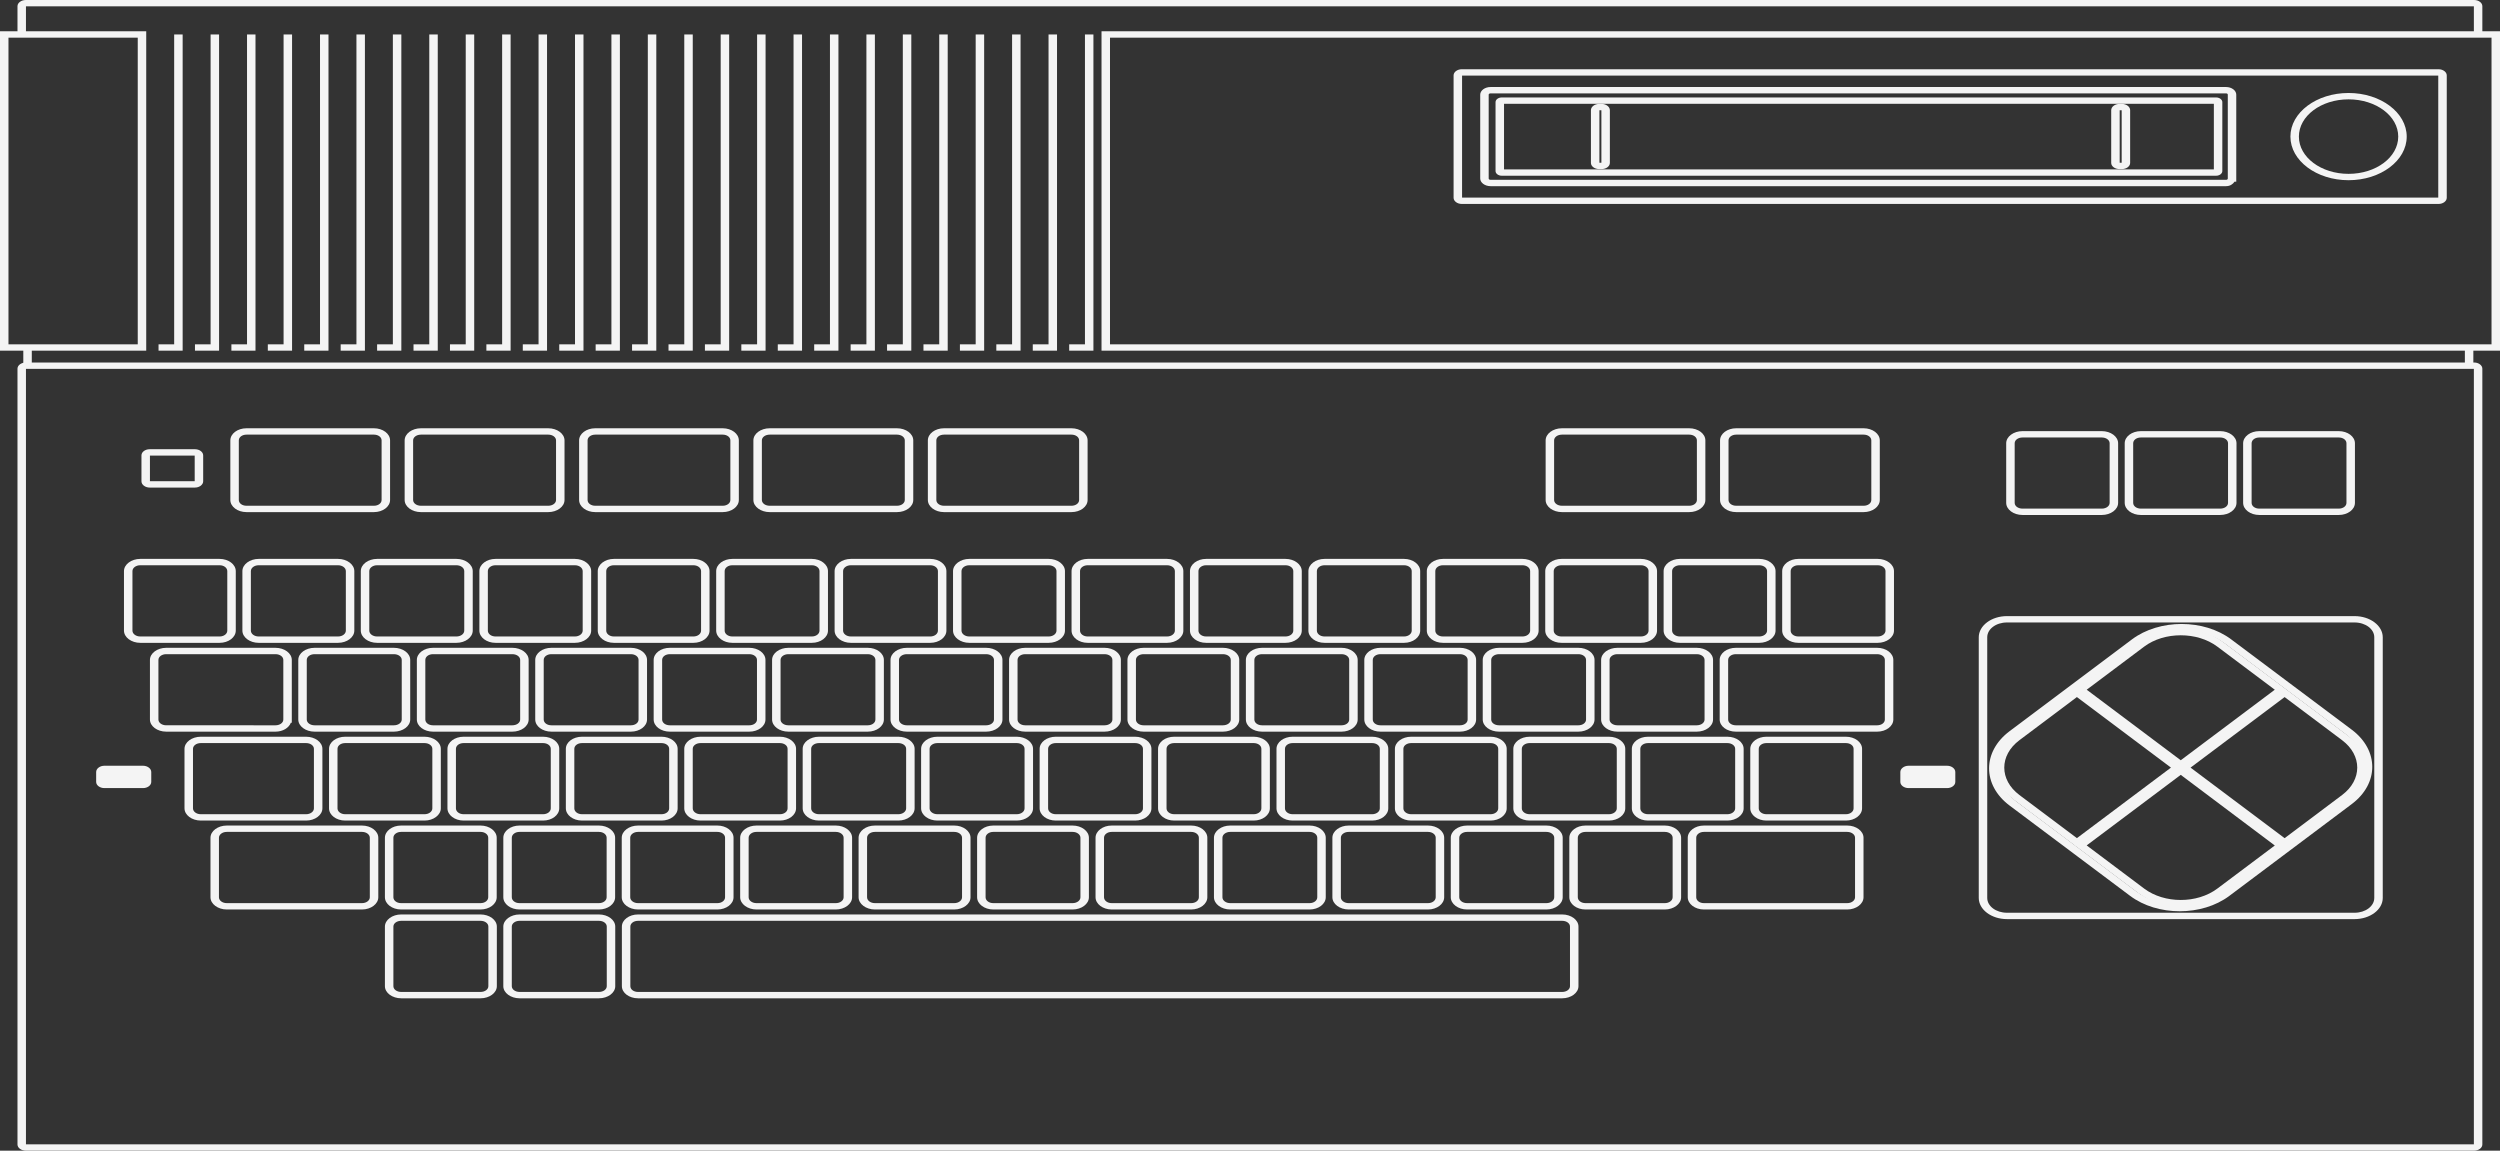 <?xml version="1.0" encoding="UTF-8" standalone="no"?>
<!-- Generator: Adobe Illustrator 13.0.0, SVG Export Plug-In . SVG Version: 6.00 Build 14948)  -->

<svg
   xmlns:ns="&amp;#38;ns_sfw;"
   xmlns:dc="http://purl.org/dc/elements/1.1/"
   xmlns:cc="http://creativecommons.org/ns#"
   xmlns:rdf="http://www.w3.org/1999/02/22-rdf-syntax-ns#"
   xmlns:svg="http://www.w3.org/2000/svg"
   xmlns="http://www.w3.org/2000/svg"
   xmlns:sodipodi="http://sodipodi.sourceforge.net/DTD/sodipodi-0.dtd"
   xmlns:inkscape="http://www.inkscape.org/namespaces/inkscape"
   version="1.2"
   id="Layer_3"
   x="0px"
   y="0px"
   width="503.927"
   height="231.941"
   viewBox="0 0 503.927 231.941"
   xml:space="preserve"
   inkscape:version="0.92.2 (5c3e80d, 2017-08-06)"
   sodipodi:docname="controller.svg"><rect x="0" y="0" width="503.927" height="231.941" fill="#333333" stroke="none"/><defs
     id="defs121" /><sodipodi:namedview
     pagecolor="#ffffff"
     bordercolor="#666666"
     borderopacity="1"
     objecttolerance="10"
     gridtolerance="10"
     guidetolerance="10"
     inkscape:pageopacity="0"
     inkscape:pageshadow="2"
     inkscape:window-width="1920"
     inkscape:window-height="1017"
     id="namedview119"
     showgrid="false"
     fit-margin-top="0"
     fit-margin-left="0"
     fit-margin-right="0"
     fit-margin-bottom="0"
     inkscape:zoom="0.48145317"
     inkscape:cx="252.01351"
     inkscape:cy="150.976"
     inkscape:window-x="-8"
     inkscape:window-y="-8"
     inkscape:window-maximized="1"
     inkscape:current-layer="Layer_3" /><g
     id="g3"
     transform="matrix(1,0,0,0.75,-47.081,-12.638)"><path
       id="polyline5"
       d="m 82.189,26.116 v 83.276 h -3.15 v 1.708 h 4.005 0.854 v -0.854 -84.13 z"
       inkscape:connector-curvature="0"
       style="fill:#f4f4f4" /><path
       id="rect7"
       d="m 47.081,25.262 v 0.854 84.129 0.854 h 0.854 27.768 0.854 V 110.245 26.116 25.262 H 75.703 47.935 Z m 1.708,1.709 h 26.058 v 82.42 H 48.789 Z"
       inkscape:connector-curvature="0"
       style="fill:#f4f4f4" /><path
       id="rect9"
       d="m 269.116,25.262 v 0.854 84.129 0.854 h 0.854 280.184 0.854 V 110.245 26.116 25.262 H 550.154 269.97 Z m 1.708,1.709 H 549.3 v 82.42 H 270.824 Z"
       inkscape:connector-curvature="0"
       style="fill:#f4f4f4" /><path
       id="polyline11"
       d="m 89.532,26.116 v 83.276 h -3.15 v 1.708 h 4.004 0.854 v -0.854 -84.13 z"
       inkscape:connector-curvature="0"
       style="fill:#f4f4f4" /><path
       id="polyline13"
       d="m 96.874,26.116 v 83.276 h -3.15 v 1.708 h 4.005 0.854 v -0.854 -84.13 z"
       inkscape:connector-curvature="0"
       style="fill:#f4f4f4" /><path
       id="polyline15"
       d="m 104.243,26.116 v 83.276 h -3.177 v 1.708 h 4.032 0.854 v -0.854 -84.13 z"
       inkscape:connector-curvature="0"
       style="fill:#f4f4f4" /><path
       id="polyline17"
       d="m 111.585,26.116 v 83.276 h -3.177 v 1.708 h 4.032 0.854 v -0.854 -84.13 z"
       inkscape:connector-curvature="0"
       style="fill:#f4f4f4" /><path
       id="polyline19"
       d="m 118.928,26.116 v 83.276 h -3.177 v 1.708 h 4.032 0.854 v -0.854 -84.13 z"
       inkscape:connector-curvature="0"
       style="fill:#f4f4f4" /><path
       id="polyline21"
       d="m 126.271,26.116 v 83.276 h -3.177 v 1.708 h 4.031 0.855 v -0.854 -84.13 z"
       inkscape:connector-curvature="0"
       style="fill:#f4f4f4" /><path
       id="polyline23"
       d="m 133.611,26.116 v 83.276 h -3.177 v 1.708 h 4.032 0.854 v -0.854 -84.13 z"
       inkscape:connector-curvature="0"
       style="fill:#f4f4f4" /><path
       id="polyline25"
       d="m 140.959,26.116 v 83.276 h -3.177 v 1.708 h 4.032 0.854 v -0.854 -84.13 z"
       inkscape:connector-curvature="0"
       style="fill:#f4f4f4" /><path
       id="polyline27"
       d="m 148.298,26.116 v 83.276 h -3.177 v 1.708 h 4.031 0.854 v -0.854 -84.13 z"
       inkscape:connector-curvature="0"
       style="fill:#f4f4f4" /><path
       id="polyline29"
       d="m 155.638,26.116 v 83.276 h -3.177 v 1.708 h 4.032 0.854 v -0.854 -84.13 z"
       inkscape:connector-curvature="0"
       style="fill:#f4f4f4" /><path
       id="polyline31"
       d="m 162.985,26.116 v 83.276 h -3.177 v 1.708 h 4.032 0.854 v -0.854 -84.13 z"
       inkscape:connector-curvature="0"
       style="fill:#f4f4f4" /><path
       id="polyline33"
       d="m 170.324,26.116 v 83.276 h -3.178 v 1.708 h 4.032 0.854 v -0.854 -84.13 z"
       inkscape:connector-curvature="0"
       style="fill:#f4f4f4" /><path
       id="polyline35"
       d="m 177.663,26.116 v 83.276 h -3.177 v 1.708 h 4.032 0.854 v -0.854 -84.13 z"
       inkscape:connector-curvature="0"
       style="fill:#f4f4f4" /><path
       id="polyline37"
       d="m 185.011,26.116 v 83.276 h -3.177 v 1.708 h 4.032 0.854 v -0.854 -84.13 z"
       inkscape:connector-curvature="0"
       style="fill:#f4f4f4" /><path
       id="polyline39"
       d="m 192.35,26.116 v 83.276 h -3.178 v 1.708 h 4.032 0.854 v -0.854 -84.13 z"
       inkscape:connector-curvature="0"
       style="fill:#f4f4f4" /><path
       id="polyline41"
       d="m 199.689,26.116 v 83.276 h -3.177 v 1.708 h 4.032 0.854 v -0.854 -84.13 z"
       inkscape:connector-curvature="0"
       style="fill:#f4f4f4" /><path
       id="polyline43"
       d="m 207.037,26.116 v 83.276 h -3.177 v 1.708 h 4.032 0.854 v -0.854 -84.13 z"
       inkscape:connector-curvature="0"
       style="fill:#f4f4f4" /><path
       id="polyline45"
       d="m 214.376,26.116 v 83.276 h -3.178 v 1.708 h 4.032 0.855 v -0.854 -84.13 z"
       inkscape:connector-curvature="0"
       style="fill:#f4f4f4" /><path
       id="polyline47"
       d="m 221.724,26.116 v 83.276 h -3.178 v 1.708 h 4.032 0.854 v -0.854 -84.13 z"
       inkscape:connector-curvature="0"
       style="fill:#f4f4f4" /><path
       id="polyline49"
       d="m 229.063,26.116 v 83.276 h -3.177 v 1.708 h 4.032 0.854 v -0.854 -84.13 z"
       inkscape:connector-curvature="0"
       style="fill:#f4f4f4" /><path
       id="polyline51"
       d="m 236.402,26.116 v 83.276 h -3.178 v 1.708 h 4.032 0.855 v -0.854 -84.13 z"
       inkscape:connector-curvature="0"
       style="fill:#f4f4f4" /><path
       id="polyline53"
       d="m 243.749,26.116 v 83.276 h -3.177 v 1.708 h 4.032 0.854 v -0.854 -84.13 z"
       inkscape:connector-curvature="0"
       style="fill:#f4f4f4" /><path
       id="polyline55"
       d="m 251.088,26.116 v 83.276 h -3.177 v 1.708 h 4.032 0.854 v -0.854 -84.13 z"
       inkscape:connector-curvature="0"
       style="fill:#f4f4f4" /><path
       id="polyline57"
       d="m 258.436,26.116 v 83.276 h -3.177 v 1.708 h 4.032 0.854 v -0.854 -84.13 z"
       inkscape:connector-curvature="0"
       style="fill:#f4f4f4" /><path
       id="polyline59"
       d="m 265.775,26.116 v 83.276 h -3.178 v 1.708 h 4.032 0.854 v -0.854 -84.13 z"
       inkscape:connector-curvature="0"
       style="fill:#f4f4f4" /><path
       id="path61"
       d="m 341.737,35.461 c -0.906,0 -1.656,0.749 -1.656,1.655 v 32.893 c 0,0.905 0.75,1.656 1.656,1.656 H 538.62 c 0.906,0 1.655,-0.75 1.655,-1.656 V 37.116 c 0,-0.905 -0.749,-1.655 -1.655,-1.655 z m 0.054,1.708 H 538.563 V 69.956 H 341.791 Z"
       inkscape:connector-curvature="0"
       style="fill:#f4f4f4" /><path
       id="path63"
       d="m 347.53,40.24 c -1.128,0 -2.082,0.928 -2.082,2.056 V 64.83 c 0,1.128 0.954,2.056 2.082,2.056 h 148.261 c 0.799,0 1.368,-0.527 1.708,-1.201 h 0.348 V 64.83 42.296 c 0,-1.128 -0.926,-2.056 -2.056,-2.056 z m 0,1.709 h 148.261 c 0.205,0 0.347,0.142 0.347,0.347 v 21.68 0.854 c 0,0.205 -0.142,0.347 -0.347,0.347 H 347.53 c -0.204,0 -0.373,-0.143 -0.373,-0.347 V 42.296 c 0,-0.205 0.169,-0.347 0.373,-0.347 z"
       inkscape:connector-curvature="0"
       style="fill:#f4f4f4" /><path
       id="path65"
       d="m 349.794,43.043 c -0.684,0 -1.255,0.568 -1.255,1.255 v 18.529 c 0,0.687 0.571,1.255 1.255,1.255 h 143.988 c 0.686,0 1.256,-0.571 1.256,-1.255 V 44.298 c 0,-0.685 -0.57,-1.255 -1.256,-1.255 z m 0.454,1.709 H 493.33 V 62.374 H 350.248 Z"
       inkscape:connector-curvature="0"
       style="fill:#f4f4f4" /><path
       id="circle67"
       d="m 520.482,41.842 c -6.465,0 -11.721,5.257 -11.721,11.722 0,6.464 5.255,11.721 11.721,11.721 6.465,0 11.722,-5.257 11.722,-11.721 0,-6.465 -5.257,-11.722 -11.722,-11.722 z m 0,1.709 c 5.54,0 10.013,4.471 10.013,10.013 0,5.541 -4.473,10.012 -10.013,10.012 -5.541,0 -10.012,-4.471 -10.012,-10.012 10e-4,-5.542 4.471,-10.013 10.012,-10.013 z"
       inkscape:connector-curvature="0"
       style="fill:#f4f4f4" /></g><path
     id="path69"
     d="m 5.206,73.069 c -0.906,0 -1.682,0.561 -1.682,1.241 v 156.389 c 0,0.679 0.774,1.242 1.682,1.242 h 493.505 c 0.906,0 1.656,-0.563 1.656,-1.242 V 74.311 c 0,-0.679 -0.752,-1.241 -1.656,-1.241 H 5.206 Z M 5.232,74.35 H 498.661 V 230.662 H 5.232 Z"
     inkscape:connector-curvature="0"
     style="fill:#f4f4f4;stroke-width:0.866" /><path
     id="path71"
     d="M 5.206,7.5e-4 C 4.299,7.5e-4 3.524,0.562 3.524,1.242 V 7.029 H 5.232 V 1.282 h 493.429 v 5.588 h 1.708 V 1.242 C 500.369,0.562 499.617,0 498.711,0 H 5.198 Z"
     inkscape:connector-curvature="0"
     style="fill:#f4f4f4;stroke-width:0.866" /><path
     id="path73"
     d="m 28.273,112.657 c -1.795,0 -3.284,1.115 -3.284,2.463 v 11.995 c 0,1.347 1.487,2.463 3.284,2.463 h 15.993 c 1.796,0 3.258,-1.115 3.258,-2.463 v -0.64 -11.354 c 0,-1.346 -1.462,-2.463 -3.258,-2.463 z m 0,1.281 h 15.993 c 0.874,0 1.549,0.528 1.549,1.182 v 11.995 c 0,0.654 -0.677,1.181 -1.549,1.181 H 28.273 c -0.872,0 -1.575,-0.528 -1.575,-1.181 v -11.995 c 0,-0.655 0.702,-1.182 1.575,-1.182 z"
     inkscape:connector-curvature="0"
     style="fill:#f4f4f4;stroke-width:0.866" /><path
     id="path75"
     d="m 52.143,112.657 c -1.795,0 -3.284,1.115 -3.284,2.463 v 11.995 c 0,1.347 1.487,2.463 3.284,2.463 h 15.993 c 1.796,0 3.284,-1.115 3.284,-2.463 v -11.995 c 0,-1.347 -1.489,-2.463 -3.284,-2.463 z m 0,1.281 h 15.993 c 0.874,0 1.575,0.528 1.575,1.182 v 11.995 c 0,0.654 -0.702,1.181 -1.575,1.181 H 52.143 c -0.873,0 -1.575,-0.528 -1.575,-1.181 v -11.995 c -10e-4,-0.655 0.701,-1.182 1.575,-1.182 z"
     inkscape:connector-curvature="0"
     style="fill:#f4f4f4;stroke-width:0.866" /><path
     id="path77"
     d="m 76.012,112.657 c -1.794,0 -3.284,1.115 -3.284,2.463 v 11.995 c 0,1.346 1.487,2.463 3.284,2.463 h 15.993 c 1.795,0 3.284,-1.115 3.284,-2.463 v -11.995 c 0,-1.346 -1.488,-2.463 -3.284,-2.463 z m 0,1.281 h 15.993 c 0.873,0 1.575,0.528 1.575,1.182 v 11.995 c 0,0.654 -0.703,1.181 -1.575,1.181 H 76.012 c -0.873,0 -1.575,-0.528 -1.575,-1.181 v -11.995 c 0,-0.655 0.703,-1.182 1.575,-1.182 z"
     inkscape:connector-curvature="0"
     style="fill:#f4f4f4;stroke-width:0.866" /><path
     id="path79"
     d="m 99.884,112.657 c -1.794,0 -3.256,1.115 -3.256,2.463 v 11.995 c 0,1.347 1.46,2.463 3.256,2.463 h 15.994 c 1.796,0 3.284,-1.115 3.284,-2.463 v -11.995 c 0,-1.347 -1.489,-2.463 -3.284,-2.463 z m 0,1.281 h 15.994 c 0.874,0 1.575,0.528 1.575,1.182 v 11.995 c 0,0.654 -0.702,1.181 -1.575,1.181 H 99.884 c -0.872,0 -1.548,-0.528 -1.548,-1.181 v -11.995 c 0,-0.655 0.674,-1.182 1.548,-1.182 z"
     inkscape:connector-curvature="0"
     style="fill:#f4f4f4;stroke-width:0.866" /><path
     id="path81"
     d="m 123.747,112.657 c -1.794,0 -3.257,1.115 -3.257,2.463 v 11.995 c 0,1.346 1.46,2.463 3.257,2.463 h 16.02 c 1.795,0 3.257,-1.115 3.257,-2.463 v -11.995 c 0,-1.346 -1.462,-2.463 -3.257,-2.463 z m 0,1.281 h 16.02 c 0.874,0 1.548,0.528 1.548,1.182 v 11.995 c 0,0.654 -0.676,1.181 -1.548,1.181 h -16.02 c -0.873,0 -1.548,-0.528 -1.548,-1.181 v -11.995 c 0,-0.655 0.675,-1.182 1.548,-1.182 z"
     inkscape:connector-curvature="0"
     style="fill:#f4f4f4;stroke-width:0.866" /><path
     id="path83"
     d="m 147.618,112.657 c -1.795,0 -3.257,1.115 -3.257,2.463 v 11.995 c 0,1.347 1.461,2.463 3.257,2.463 h 16.02 c 1.796,0 3.257,-1.115 3.257,-2.463 v -11.995 c 0,-1.347 -1.462,-2.463 -3.257,-2.463 z m 0,1.281 h 16.02 c 0.874,0 1.549,0.528 1.549,1.182 v 11.995 c 0,0.654 -0.676,1.181 -1.549,1.181 h -16.02 c -0.872,0 -1.548,-0.528 -1.548,-1.181 v -11.995 c 0,-0.655 0.675,-1.182 1.548,-1.182 z"
     inkscape:connector-curvature="0"
     style="fill:#f4f4f4;stroke-width:0.866" /><path
     id="path85"
     d="m 171.516,112.657 c -1.794,0 -3.284,1.115 -3.284,2.463 v 11.995 c 0,1.347 1.488,2.463 3.284,2.463 h 15.993 c 1.795,0 3.257,-1.115 3.257,-2.463 v -11.995 c 0,-1.347 -1.463,-2.463 -3.257,-2.463 z m 0,1.281 h 15.993 c 0.872,0 1.548,0.528 1.548,1.182 v 11.995 c 0,0.654 -0.678,1.181 -1.548,1.181 h -15.993 c -0.871,0 -1.575,-0.528 -1.575,-1.181 v -11.995 c -0.001,-0.655 0.703,-1.182 1.575,-1.182 z"
     inkscape:connector-curvature="0"
     style="fill:#f4f4f4;stroke-width:0.866" /><path
     id="path87"
     d="m 195.387,112.657 c -1.794,0 -3.284,1.115 -3.284,2.463 v 11.995 c 0,1.347 1.489,2.463 3.284,2.463 h 15.993 c 1.795,0 3.284,-1.115 3.284,-2.463 v -11.995 c 0,-1.347 -1.49,-2.463 -3.284,-2.463 z m 0,1.281 h 15.993 c 0.871,0 1.576,0.528 1.576,1.182 v 11.995 c 0,0.654 -0.705,1.181 -1.576,1.181 h -15.993 c -0.871,0 -1.576,-0.528 -1.576,-1.181 v -11.995 c 0,-0.655 0.704,-1.182 1.576,-1.182 z"
     inkscape:connector-curvature="0"
     style="fill:#f4f4f4;stroke-width:0.866" /><path
     id="path89"
     d="m 219.25,112.657 c -1.794,0 -3.257,1.115 -3.257,2.463 v 11.995 c 0,1.346 1.46,2.463 3.257,2.463 h 15.993 c 1.797,0 3.284,-1.115 3.284,-2.463 v -11.995 c 0,-1.347 -1.488,-2.463 -3.284,-2.463 z m 0,1.281 h 15.993 c 0.874,0 1.575,0.528 1.575,1.182 v 11.995 c 0,0.654 -0.702,1.181 -1.575,1.181 H 219.25 c -0.873,0 -1.548,-0.528 -1.548,-1.181 v -11.995 c -0.001,-0.655 0.675,-1.182 1.548,-1.182 z"
     inkscape:connector-curvature="0"
     style="fill:#f4f4f4;stroke-width:0.866" /><path
     id="path91"
     d="m 243.121,112.657 c -1.795,0 -3.258,1.115 -3.258,2.463 v 11.995 c 0,1.346 1.461,2.463 3.258,2.463 h 15.993 c 1.796,0 3.284,-1.115 3.284,-2.463 v -11.995 c 0,-1.346 -1.488,-2.463 -3.284,-2.463 z m 0,1.281 h 15.993 c 0.872,0 1.575,0.528 1.575,1.182 v 11.995 c 0,0.654 -0.704,1.181 -1.575,1.181 h -15.993 c -0.873,0 -1.549,-0.528 -1.549,-1.181 v -11.995 c 0,-0.655 0.676,-1.182 1.549,-1.182 z"
     inkscape:connector-curvature="0"
     style="fill:#f4f4f4;stroke-width:0.866" /><path
     id="path93"
     d="m 407.674,86.904 c -1.795,0 -3.283,1.097 -3.283,2.443 v 12.014 c 0,1.347 1.488,2.443 3.283,2.443 h 15.993 c 1.794,0 3.284,-1.095 3.284,-2.443 v -12.014 c 0,-1.347 -1.489,-2.443 -3.284,-2.443 z m 0,1.281 h 15.993 c 0.871,0 1.575,0.508 1.575,1.162 v 12.014 c 0,0.655 -0.704,1.162 -1.575,1.162 h -15.993 c -0.875,0 -1.575,-0.506 -1.575,-1.162 v -12.014 c 0,-0.655 0.702,-1.162 1.575,-1.162 z"
     inkscape:connector-curvature="0"
     style="fill:#f4f4f4;stroke-width:0.866" /><path
     id="path95"
     d="m 431.537,86.904 c -1.796,0 -3.258,1.096 -3.258,2.443 v 12.014 c 0,1.347 1.462,2.443 3.258,2.443 h 15.992 c 1.796,0 3.284,-1.096 3.284,-2.443 v -12.014 c 0,-1.346 -1.486,-2.443 -3.284,-2.443 z m 0,1.281 h 15.992 c 0.874,0 1.576,0.507 1.576,1.162 v 12.014 c 0,0.655 -0.702,1.162 -1.576,1.162 h -15.992 c -0.873,0 -1.549,-0.506 -1.549,-1.162 v -12.014 c 0,-0.655 0.678,-1.162 1.549,-1.162 z"
     inkscape:connector-curvature="0"
     style="fill:#f4f4f4;stroke-width:0.866" /><path
     id="path97"
     d="m 455.408,86.904 c -1.794,0 -3.258,1.096 -3.258,2.443 v 12.014 c 0,1.347 1.464,2.443 3.258,2.443 h 16.02 c 1.794,0 3.258,-1.095 3.258,-2.443 v -12.014 c 0,-1.347 -1.463,-2.443 -3.258,-2.443 z m 0,1.281 h 16.02 c 0.871,0 1.549,0.508 1.549,1.162 v 12.014 c 0,0.655 -0.678,1.162 -1.549,1.162 h -16.02 c -0.872,0 -1.549,-0.506 -1.549,-1.162 v -12.014 c 0,-0.655 0.679,-1.162 1.549,-1.162 z"
     inkscape:connector-curvature="0"
     style="fill:#f4f4f4;stroke-width:0.866" /><path
     id="path99"
     d="m 266.992,112.657 c -1.796,0 -3.257,1.115 -3.257,2.463 v 11.995 c 0,1.347 1.46,2.463 3.257,2.463 h 16.021 c 1.793,0 3.256,-1.115 3.256,-2.463 v -11.995 c 0,-1.347 -1.463,-2.463 -3.256,-2.463 z m 0,1.281 h 16.021 c 0.872,0 1.548,0.528 1.548,1.182 v 11.995 c 0,0.653 -0.68,1.181 -1.548,1.181 h -16.021 c -0.872,0 -1.549,-0.528 -1.549,-1.181 v -11.995 c 0,-0.654 0.677,-1.182 1.549,-1.182 z"
     inkscape:connector-curvature="0"
     style="fill:#f4f4f4;stroke-width:0.866" /><path
     id="path101"
     d="m 290.863,112.657 c -1.794,0 -3.258,1.115 -3.258,2.463 v 11.995 c 0,1.346 1.46,2.463 3.258,2.463 h 16.02 c 1.796,0 3.258,-1.115 3.258,-2.463 v -11.995 c 0,-1.346 -1.462,-2.463 -3.258,-2.463 z m 0,1.281 h 16.02 c 0.873,0 1.549,0.528 1.549,1.182 v 11.995 c 0,0.654 -0.678,1.181 -1.549,1.181 h -16.02 c -0.873,0 -1.548,-0.528 -1.548,-1.181 v -11.995 c 0,-0.655 0.675,-1.182 1.548,-1.182 z"
     inkscape:connector-curvature="0"
     style="fill:#f4f4f4;stroke-width:0.866" /><path
     id="path103"
     d="m 314.76,112.657 c -1.794,0 -3.284,1.115 -3.284,2.463 v 11.995 c 0,1.347 1.488,2.463 3.284,2.463 h 15.992 c 1.798,0 3.258,-1.115 3.258,-2.463 v -11.995 c 0,-1.346 -1.462,-2.463 -3.258,-2.463 z m 0,1.281 h 15.992 c 0.875,0 1.549,0.528 1.549,1.182 v 11.995 c 0,0.654 -0.675,1.181 -1.549,1.181 H 314.76 c -0.871,0 -1.576,-0.528 -1.576,-1.181 v -11.995 c 0,-0.654 0.703,-1.182 1.576,-1.182 z"
     inkscape:connector-curvature="0"
     style="fill:#f4f4f4;stroke-width:0.866" /><path
     id="path105"
     d="m 338.622,112.657 c -1.794,0 -3.284,1.115 -3.284,2.463 v 11.995 c 0,1.346 1.489,2.463 3.284,2.463 h 15.993 c 1.797,0 3.284,-1.115 3.284,-2.463 v -11.995 c 0,-1.346 -1.488,-2.463 -3.284,-2.463 z m 0,1.281 h 15.993 c 0.874,0 1.575,0.528 1.575,1.182 v 11.995 c 0,0.654 -0.703,1.181 -1.575,1.181 h -15.993 c -0.871,0 -1.575,-0.528 -1.575,-1.181 v -11.995 c 0,-0.655 0.702,-1.182 1.575,-1.182 z"
     inkscape:connector-curvature="0"
     style="fill:#f4f4f4;stroke-width:0.866" /><path
     id="path107"
     d="m 362.495,112.657 c -1.796,0 -3.258,1.115 -3.258,2.463 v 11.995 c 0,1.347 1.461,2.463 3.258,2.463 h 15.993 c 1.793,0 3.283,-1.115 3.283,-2.463 v -11.995 c 0,-1.347 -1.49,-2.463 -3.283,-2.463 z m 0,1.281 h 15.993 c 0.871,0 1.575,0.528 1.575,1.182 v 11.995 c 0,0.653 -0.706,1.181 -1.575,1.181 h -15.993 c -0.873,0 -1.549,-0.528 -1.549,-1.181 v -11.995 c 0,-0.654 0.676,-1.182 1.549,-1.182 z"
     inkscape:connector-curvature="0"
     style="fill:#f4f4f4;stroke-width:0.866" /><path
     id="path109"
     d="m 40.475,148.502 c -1.795,0 -3.284,1.097 -3.284,2.443 v 11.994 c 0,1.348 1.489,2.463 3.284,2.463 h 21.227 c 1.795,0 3.284,-1.115 3.284,-2.463 v -0.64 -11.354 c 0,-1.346 -1.487,-2.443 -3.284,-2.443 z m 0,1.282 h 21.227 c 0.873,0 1.575,0.508 1.575,1.162 v 11.994 c 0,0.655 -0.702,1.182 -1.575,1.182 H 40.475 c -0.873,0 -1.575,-0.526 -1.575,-1.182 v -11.994 C 38.899,150.291 39.604,149.784 40.475,149.784 Z"
     inkscape:connector-curvature="0"
     style="fill:#f4f4f4;stroke-width:0.866" /><path
     id="path111"
     d="m 69.578,148.502 c -1.796,0 -3.257,1.096 -3.257,2.443 v 11.994 c 0,1.347 1.46,2.463 3.257,2.463 h 15.993 c 1.795,0 3.285,-1.115 3.285,-2.463 v -11.994 c 0,-1.348 -1.489,-2.443 -3.285,-2.443 z m 0,1.282 h 15.993 c 0.874,0 1.576,0.507 1.576,1.162 v 11.994 c 0,0.655 -0.702,1.182 -1.576,1.182 H 69.578 c -0.873,0 -1.549,-0.528 -1.549,-1.182 v -11.994 c 0,-0.656 0.676,-1.162 1.549,-1.162 z"
     inkscape:connector-curvature="0"
     style="fill:#f4f4f4;stroke-width:0.866" /><path
     id="path113"
     d="m 93.451,148.502 c -1.795,0 -3.258,1.096 -3.258,2.443 v 11.994 c 0,1.346 1.461,2.463 3.258,2.463 h 16.02 c 1.795,0 3.257,-1.115 3.257,-2.463 v -11.994 c 0,-1.346 -1.461,-2.443 -3.257,-2.443 z m 0,1.282 h 16.02 c 0.873,0 1.548,0.507 1.548,1.162 v 11.994 c 0,0.655 -0.676,1.182 -1.548,1.182 h -16.02 c -0.873,0 -1.549,-0.528 -1.549,-1.182 v -11.994 c 0,-0.656 0.677,-1.162 1.549,-1.162 z"
     inkscape:connector-curvature="0"
     style="fill:#f4f4f4;stroke-width:0.866" /><path
     id="path115"
     d="m 117.314,148.502 c -1.795,0 -3.257,1.096 -3.257,2.443 v 11.994 c 0,1.347 1.461,2.463 3.257,2.463 h 16.02 c 1.796,0 3.258,-1.115 3.258,-2.463 v -11.994 c 0,-1.348 -1.462,-2.443 -3.258,-2.443 z m 0,1.282 h 16.02 c 0.874,0 1.549,0.507 1.549,1.162 v 11.994 c 0,0.655 -0.675,1.182 -1.549,1.182 h -16.02 c -0.873,0 -1.549,-0.528 -1.549,-1.182 v -11.994 c 0,-0.656 0.675,-1.162 1.549,-1.162 z"
     inkscape:connector-curvature="0"
     style="fill:#f4f4f4;stroke-width:0.866" /><path
     id="path117"
     d="m 141.211,148.502 c -1.794,0 -3.284,1.096 -3.284,2.443 v 11.994 c 0,1.346 1.488,2.463 3.284,2.463 h 15.993 c 1.795,0 3.257,-1.115 3.257,-2.463 v -11.994 c 0,-1.346 -1.461,-2.443 -3.257,-2.443 z m 0,1.282 h 15.993 c 0.873,0 1.548,0.507 1.548,1.162 v 11.994 c 0,0.655 -0.676,1.182 -1.548,1.182 h -15.993 c -0.873,0 -1.575,-0.528 -1.575,-1.182 v -11.994 c -0.001,-0.656 0.702,-1.162 1.575,-1.162 z"
     inkscape:connector-curvature="0"
     style="fill:#f4f4f4;stroke-width:0.866" /><path
     id="path119"
     d="m 165.082,148.502 c -1.796,0 -3.284,1.096 -3.284,2.443 v 11.994 c 0,1.347 1.487,2.463 3.284,2.463 h 15.993 c 1.796,0 3.285,-1.115 3.285,-2.463 v -11.994 c 0,-1.348 -1.488,-2.443 -3.285,-2.443 z m 0,1.282 h 15.993 c 0.874,0 1.576,0.507 1.576,1.162 v 11.994 c 0,0.655 -0.702,1.182 -1.576,1.182 h -15.993 c -0.873,0 -1.575,-0.528 -1.575,-1.182 v -11.994 c 0,-0.656 0.702,-1.162 1.575,-1.162 z"
     inkscape:connector-curvature="0"
     style="fill:#f4f4f4;stroke-width:0.866" /><path
     id="path121"
     d="m 188.953,148.502 c -1.794,0 -3.284,1.096 -3.284,2.443 v 11.994 c 0,1.348 1.489,2.463 3.284,2.463 h 15.993 c 1.796,0 3.284,-1.115 3.284,-2.463 v -11.994 c 0,-1.348 -1.488,-2.443 -3.284,-2.443 z m 0,1.282 h 15.993 c 0.874,0 1.575,0.507 1.575,1.162 v 11.994 c 0,0.655 -0.702,1.182 -1.575,1.182 h -15.993 c -0.871,0 -1.575,-0.528 -1.575,-1.182 v -11.994 c 0,-0.656 0.704,-1.162 1.575,-1.162 z"
     inkscape:connector-curvature="0"
     style="fill:#f4f4f4;stroke-width:0.866" /><path
     id="path123"
     d="m 212.816,148.502 c -1.794,0 -3.257,1.096 -3.257,2.443 v 11.994 c 0,1.347 1.462,2.463 3.257,2.463 h 15.993 c 1.794,0 3.284,-1.115 3.284,-2.463 v -11.994 c 0,-1.348 -1.489,-2.443 -3.284,-2.443 z m 0,1.282 h 15.993 c 0.871,0 1.576,0.507 1.576,1.162 v 11.994 c 0,0.655 -0.705,1.182 -1.576,1.182 h -15.993 c -0.871,0 -1.549,-0.528 -1.549,-1.182 v -11.994 c 0,-0.656 0.677,-1.162 1.549,-1.162 z"
     inkscape:connector-curvature="0"
     style="fill:#f4f4f4;stroke-width:0.866" /><path
     id="path125"
     d="m 236.688,148.502 c -1.795,0 -3.258,1.096 -3.258,2.443 v 11.994 c 0,1.346 1.461,2.463 3.258,2.463 h 16.019 c 1.796,0 3.258,-1.115 3.258,-2.463 v -11.994 c 0,-1.346 -1.461,-2.443 -3.258,-2.443 z m 0,1.282 h 16.019 c 0.875,0 1.549,0.507 1.549,1.162 v 11.994 c 0,0.655 -0.676,1.182 -1.549,1.182 h -16.019 c -0.873,0 -1.549,-0.528 -1.549,-1.182 v -11.994 c 0,-0.656 0.676,-1.162 1.549,-1.162 z"
     inkscape:connector-curvature="0"
     style="fill:#f4f4f4;stroke-width:0.866" /><path
     id="path127"
     d="m 260.559,148.502 c -1.796,0 -3.257,1.096 -3.257,2.443 v 11.994 c 0,1.346 1.461,2.463 3.257,2.463 h 16.02 c 1.795,0 3.256,-1.115 3.256,-2.463 v -11.994 c 0,-1.346 -1.46,-2.443 -3.256,-2.443 z m 0,1.282 h 16.02 c 0.874,0 1.548,0.507 1.548,1.162 v 11.994 c 0,0.655 -0.676,1.182 -1.548,1.182 h -16.02 c -0.871,0 -1.549,-0.528 -1.549,-1.182 v -11.994 c 0,-0.656 0.678,-1.162 1.549,-1.162 z"
     inkscape:connector-curvature="0"
     style="fill:#f4f4f4;stroke-width:0.866" /><path
     id="path129"
     d="m 284.455,148.502 c -1.795,0 -3.283,1.096 -3.283,2.443 v 11.994 c 0,1.347 1.488,2.463 3.283,2.463 h 15.994 c 1.795,0 3.257,-1.115 3.257,-2.463 v -11.994 c 0,-1.348 -1.462,-2.443 -3.257,-2.443 z m 0,1.282 h 15.994 c 0.872,0 1.548,0.507 1.548,1.162 v 11.994 c 0,0.654 -0.678,1.182 -1.548,1.182 h -15.994 c -0.873,0 -1.574,-0.528 -1.574,-1.182 v -11.994 c 0,-0.656 0.701,-1.162 1.574,-1.162 z"
     inkscape:connector-curvature="0"
     style="fill:#f4f4f4;stroke-width:0.866" /><path
     id="path131"
     d="m 308.326,148.502 c -1.794,0 -3.284,1.096 -3.284,2.443 v 11.994 c 0,1.346 1.489,2.463 3.284,2.463 h 15.993 c 1.796,0 3.284,-1.115 3.284,-2.463 v -11.994 c 0,-1.346 -1.488,-2.443 -3.284,-2.443 z m 0,1.282 h 15.993 c 0.873,0 1.575,0.507 1.575,1.162 v 11.994 c 0,0.655 -0.702,1.182 -1.575,1.182 h -15.993 c -0.872,0 -1.574,-0.528 -1.574,-1.182 v -11.994 c 0,-0.656 0.702,-1.162 1.574,-1.162 z"
     inkscape:connector-curvature="0"
     style="fill:#f4f4f4;stroke-width:0.866" /><path
     id="path133"
     d="m 332.19,148.502 c -1.794,0 -3.258,1.096 -3.258,2.443 v 11.994 c 0,1.347 1.462,2.463 3.258,2.463 h 15.993 c 1.796,0 3.284,-1.115 3.284,-2.463 v -11.994 c 0,-1.346 -1.488,-2.443 -3.284,-2.443 z m 0,1.282 h 15.993 c 0.872,0 1.575,0.507 1.575,1.162 v 11.994 c 0,0.655 -0.703,1.182 -1.575,1.182 H 332.19 c -0.873,0 -1.549,-0.528 -1.549,-1.182 v -11.994 c 0,-0.656 0.675,-1.162 1.549,-1.162 z"
     inkscape:connector-curvature="0"
     style="fill:#f4f4f4;stroke-width:0.866" /><path
     id="path135"
     d="m 356.06,148.502 c -1.793,0 -3.257,1.096 -3.257,2.443 v 11.994 c 0,1.346 1.462,2.463 3.257,2.463 h 16.021 c 1.796,0 3.258,-1.115 3.258,-2.463 v -11.994 c 0,-1.346 -1.462,-2.443 -3.258,-2.443 z m 0,1.282 h 16.021 c 0.872,0 1.548,0.507 1.548,1.162 v 11.994 c 0,0.655 -0.676,1.182 -1.548,1.182 H 356.06 c -0.872,0 -1.548,-0.528 -1.548,-1.182 v -11.994 c 0,-0.656 0.676,-1.162 1.548,-1.162 z"
     inkscape:connector-curvature="0"
     style="fill:#f4f4f4;stroke-width:0.866" /><path
     id="path137"
     d="m 45.709,166.405 c -1.796,0 -3.284,1.115 -3.284,2.463 v 11.994 c 0,1.347 1.488,2.464 3.284,2.464 h 27.26 c 1.795,0 3.284,-1.116 3.284,-2.464 v -11.994 c 0,-1.347 -1.487,-2.463 -3.284,-2.463 z m 0,1.281 h 27.26 c 0.872,0 1.575,0.528 1.575,1.182 v 11.994 c 0,0.655 -0.703,1.183 -1.575,1.183 h -27.26 c -0.873,0 -1.576,-0.528 -1.576,-1.183 v -11.994 c 0,-0.654 0.704,-1.182 1.576,-1.182 z"
     inkscape:connector-curvature="0"
     style="fill:#f4f4f4;stroke-width:0.866" /><path
     id="path139"
     d="m 80.844,166.405 c -1.795,0 -3.257,1.115 -3.257,2.463 v 11.994 c 0,1.347 1.461,2.464 3.257,2.464 h 16.02 c 1.796,0 3.257,-1.116 3.257,-2.464 v -11.994 c 0,-1.347 -1.46,-2.463 -3.257,-2.463 z m 0,1.281 h 16.02 c 0.872,0 1.548,0.528 1.548,1.182 v 11.994 c 0,0.655 -0.675,1.183 -1.548,1.183 h -16.02 c -0.873,0 -1.548,-0.528 -1.548,-1.183 v -11.994 c 0,-0.654 0.677,-1.182 1.548,-1.182 z"
     inkscape:connector-curvature="0"
     style="fill:#f4f4f4;stroke-width:0.866" /><path
     id="path141"
     d="m 104.712,166.405 c -1.796,0 -3.257,1.115 -3.257,2.463 v 11.994 c 0,1.347 1.46,2.464 3.257,2.464 h 16.019 c 1.796,0 3.258,-1.116 3.258,-2.464 v -11.994 c 0,-1.347 -1.461,-2.463 -3.258,-2.463 z m 0,1.281 h 16.019 c 0.873,0 1.548,0.528 1.548,1.182 v 11.994 c 0,0.655 -0.675,1.183 -1.548,1.183 h -16.019 c -0.873,0 -1.549,-0.528 -1.549,-1.183 v -11.994 c 0,-0.654 0.677,-1.182 1.549,-1.182 z"
     inkscape:connector-curvature="0"
     style="fill:#f4f4f4;stroke-width:0.866" /><path
     id="path143"
     d="m 128.609,166.405 c -1.796,0 -3.284,1.117 -3.284,2.463 v 11.994 c 0,1.347 1.488,2.464 3.284,2.464 h 15.993 c 1.796,0 3.257,-1.116 3.257,-2.464 v -11.994 c 0,-1.347 -1.46,-2.463 -3.257,-2.463 z m 0,1.281 h 15.993 c 0.873,0 1.549,0.528 1.549,1.182 v 11.994 c 0,0.655 -0.675,1.183 -1.549,1.183 h -15.993 c -0.874,0 -1.575,-0.528 -1.575,-1.183 v -11.994 c 0,-0.655 0.701,-1.182 1.575,-1.182 z"
     inkscape:connector-curvature="0"
     style="fill:#f4f4f4;stroke-width:0.866" /><path
     id="path145"
     d="m 152.48,166.405 c -1.796,0 -3.284,1.117 -3.284,2.463 v 11.994 c 0,1.347 1.487,2.464 3.284,2.464 h 15.993 c 1.796,0 3.284,-1.116 3.284,-2.464 v -11.994 c 0,-1.347 -1.487,-2.463 -3.284,-2.463 z m 0,1.281 h 15.993 c 0.873,0 1.575,0.528 1.575,1.182 v 11.994 c 0,0.655 -0.702,1.183 -1.575,1.183 H 152.48 c -0.872,0 -1.575,-0.528 -1.575,-1.183 v -11.994 c -0.001,-0.655 0.702,-1.182 1.575,-1.182 z"
     inkscape:connector-curvature="0"
     style="fill:#f4f4f4;stroke-width:0.866" /><path
     id="path147"
     d="m 176.351,166.405 c -1.796,0 -3.284,1.117 -3.284,2.463 v 11.994 c 0,1.347 1.488,2.464 3.284,2.464 h 15.993 c 1.796,0 3.284,-1.116 3.284,-2.464 v -11.994 c 0,-1.347 -1.488,-2.463 -3.284,-2.463 z m 0,1.281 h 15.993 c 0.873,0 1.575,0.528 1.575,1.182 v 11.994 c 0,0.655 -0.702,1.183 -1.575,1.183 h -15.993 c -0.873,0 -1.575,-0.528 -1.575,-1.183 v -11.994 c 0,-0.655 0.702,-1.182 1.575,-1.182 z"
     inkscape:connector-curvature="0"
     style="fill:#f4f4f4;stroke-width:0.866" /><path
     id="path149"
     d="m 200.213,166.405 c -1.795,0 -3.257,1.115 -3.257,2.463 v 11.994 c 0,1.347 1.461,2.464 3.257,2.464 h 15.994 c 1.795,0 3.284,-1.116 3.284,-2.464 v -11.994 c 0,-1.346 -1.488,-2.463 -3.284,-2.463 z m 0,1.281 h 15.994 c 0.872,0 1.576,0.528 1.576,1.182 v 11.994 c 0,0.655 -0.704,1.183 -1.576,1.183 h -15.994 c -0.873,0 -1.548,-0.528 -1.548,-1.183 v -11.994 c 0,-0.654 0.677,-1.182 1.548,-1.182 z"
     inkscape:connector-curvature="0"
     style="fill:#f4f4f4;stroke-width:0.866" /><path
     id="path151"
     d="m 224.085,166.405 c -1.795,0 -3.257,1.115 -3.257,2.463 v 11.994 c 0,1.348 1.461,2.464 3.257,2.464 h 16.02 c 1.796,0 3.257,-1.116 3.257,-2.464 v -11.994 c 0,-1.346 -1.46,-2.463 -3.257,-2.463 z m 0,1.281 h 16.02 c 0.873,0 1.549,0.528 1.549,1.182 v 11.994 c 0,0.655 -0.677,1.183 -1.549,1.183 h -16.02 c -0.871,0 -1.548,-0.528 -1.548,-1.183 v -11.994 c 0,-0.654 0.676,-1.182 1.548,-1.182 z"
     inkscape:connector-curvature="0"
     style="fill:#f4f4f4;stroke-width:0.866" /><path
     id="path153"
     d="m 247.982,166.405 c -1.796,0 -3.284,1.115 -3.284,2.463 v 11.994 c 0,1.347 1.487,2.464 3.284,2.464 h 15.993 c 1.795,0 3.257,-1.116 3.257,-2.464 v -11.994 c 0,-1.346 -1.46,-2.463 -3.257,-2.463 z m 0,1.281 h 15.993 c 0.872,0 1.548,0.528 1.548,1.182 v 11.994 c 0,0.655 -0.676,1.183 -1.548,1.183 h -15.993 c -0.873,0 -1.575,-0.528 -1.575,-1.183 v -11.994 c 0,-0.654 0.703,-1.182 1.575,-1.182 z"
     inkscape:connector-curvature="0"
     style="fill:#f4f4f4;stroke-width:0.866" /><path
     id="path155"
     d="m 271.853,166.405 c -1.795,0 -3.283,1.115 -3.283,2.463 v 11.994 c 0,1.348 1.488,2.464 3.283,2.464 h 15.993 c 1.796,0 3.258,-1.116 3.258,-2.464 v -11.994 c 0,-1.346 -1.46,-2.463 -3.258,-2.463 z m 0,1.281 h 15.993 c 0.873,0 1.55,0.528 1.55,1.182 v 11.994 c 0,0.655 -0.677,1.183 -1.55,1.183 h -15.993 c -0.872,0 -1.574,-0.528 -1.574,-1.183 v -11.994 c -10e-4,-0.654 0.703,-1.182 1.574,-1.182 z"
     inkscape:connector-curvature="0"
     style="fill:#f4f4f4;stroke-width:0.866" /><path
     id="path157"
     d="m 295.716,166.405 c -1.795,0 -3.283,1.115 -3.283,2.463 v 11.994 c 0,1.347 1.488,2.464 3.283,2.464 h 15.993 c 1.796,0 3.284,-1.116 3.284,-2.464 v -0.64 -11.354 c 0,-1.346 -1.487,-2.463 -3.284,-2.463 h -15.993 z m 0,1.281 h 15.993 c 0.872,0 1.576,0.528 1.576,1.182 v 11.994 c 0,0.655 -0.704,1.183 -1.576,1.183 h -15.993 c -0.873,0 -1.575,-0.528 -1.575,-1.183 v -11.994 c 0,-0.654 0.704,-1.182 1.575,-1.182 z"
     inkscape:connector-curvature="0"
     style="fill:#f4f4f4;stroke-width:0.866" /><path
     id="path159"
     d="m 319.588,166.405 c -1.796,0 -3.258,1.115 -3.258,2.463 v 11.994 c 0,1.348 1.462,2.464 3.258,2.464 h 15.992 c 1.795,0 3.284,-1.116 3.284,-2.464 v -11.994 c 0,-1.346 -1.487,-2.463 -3.284,-2.463 z m 0,1.281 h 15.992 c 0.873,0 1.575,0.528 1.575,1.182 v 11.994 c 0,0.655 -0.702,1.183 -1.575,1.183 h -15.992 c -0.874,0 -1.55,-0.528 -1.55,-1.183 v -11.994 c 0,-0.654 0.678,-1.182 1.55,-1.182 z"
     inkscape:connector-curvature="0"
     style="fill:#f4f4f4;stroke-width:0.866" /><path
     id="path161"
     d="m 343.458,166.405 c -1.795,0 -3.257,1.115 -3.257,2.463 v 11.994 c 0,1.347 1.462,2.464 3.257,2.464 h 28.89 c 1.795,0 3.283,-1.116 3.283,-2.464 v -11.994 c 0,-1.346 -1.486,-2.463 -3.283,-2.463 z m 0,1.281 h 28.89 c 0.872,0 1.574,0.528 1.574,1.182 v 11.994 c 0,0.655 -0.702,1.183 -1.574,1.183 h -28.89 c -0.873,0 -1.549,-0.528 -1.549,-1.183 v -11.994 c 0,-0.654 0.678,-1.182 1.549,-1.182 z"
     inkscape:connector-curvature="0"
     style="fill:#f4f4f4;stroke-width:0.866" /><path
     id="path163"
     d="m 80.871,184.327 c -1.795,0 -3.284,1.097 -3.284,2.443 v 12.015 c 0,1.347 1.488,2.443 3.284,2.443 h 15.993 c 1.796,0 3.284,-1.097 3.284,-2.443 v -0.64 -11.374 c 0,-1.347 -1.487,-2.443 -3.284,-2.443 H 80.871 Z m 0,1.282 h 15.993 c 0.872,0 1.575,0.508 1.575,1.161 v 12.015 c 0,0.655 -0.703,1.162 -1.575,1.162 H 80.871 c -0.872,0 -1.575,-0.508 -1.575,-1.162 v -12.015 c 0,-0.653 0.703,-1.161 1.575,-1.161 z"
     inkscape:connector-curvature="0"
     style="fill:#f4f4f4;stroke-width:0.866" /><path
     id="path165"
     d="m 104.737,184.327 c -1.795,0 -3.284,1.097 -3.284,2.443 v 12.015 c 0,1.347 1.488,2.443 3.284,2.443 h 15.994 c 1.795,0 3.284,-1.097 3.284,-2.443 v -12.015 c 0,-1.347 -1.489,-2.443 -3.284,-2.443 z m 0,1.282 h 15.994 c 0.872,0 1.575,0.508 1.575,1.161 v 12.015 c 0,0.655 -0.704,1.162 -1.575,1.162 h -15.994 c -0.872,0 -1.575,-0.508 -1.575,-1.162 v -12.015 c 0,-0.653 0.703,-1.161 1.575,-1.161 z"
     inkscape:connector-curvature="0"
     style="fill:#f4f4f4;stroke-width:0.866" /><path
     id="path167"
     d="m 128.609,184.327 c -1.796,0 -3.257,1.097 -3.257,2.443 v 12.015 c 0,1.347 1.461,2.443 3.257,2.443 h 186.279 c 1.796,0 3.284,-1.097 3.284,-2.443 v -12.015 c 0,-1.346 -1.486,-2.443 -3.284,-2.443 z m 0,1.282 h 186.279 c 0.873,0 1.575,0.508 1.575,1.161 v 12.015 c 0,0.655 -0.702,1.162 -1.575,1.162 H 128.609 c -0.872,0 -1.549,-0.508 -1.549,-1.162 v -12.015 c 0,-0.653 0.677,-1.161 1.549,-1.161 z"
     inkscape:connector-curvature="0"
     style="fill:#f4f4f4;stroke-width:0.866" /><path
     id="path169"
     d="m 33.507,130.579 c -1.795,0 -3.284,1.096 -3.284,2.443 v 12.015 c 0,1.347 1.489,2.443 3.284,2.443 h 22.027 c 1.49,0 2.708,-0.774 3.097,-1.802 h 0.187 v -0.64 -12.015 c 0,-1.347 -1.487,-2.443 -3.284,-2.443 H 33.507 Z m 0,1.282 h 22.027 c 0.873,0 1.575,0.508 1.575,1.162 v 11.374 0.64 c 0,0.655 -0.702,1.162 -1.575,1.162 H 33.507 c -0.871,0 -1.575,-0.508 -1.575,-1.162 v -12.015 c 0,-0.654 0.704,-1.161 1.575,-1.161 z"
     inkscape:connector-curvature="0"
     style="fill:#f4f4f4;stroke-width:0.866" /><path
     id="path171"
     d="m 63.41,130.579 c -1.795,0 -3.284,1.096 -3.284,2.443 v 12.015 c 0,1.347 1.488,2.443 3.284,2.443 h 15.993 c 1.796,0 3.284,-1.097 3.284,-2.443 v -12.015 c 0,-1.347 -1.487,-2.443 -3.284,-2.443 z m 0,1.282 h 15.993 c 0.873,0 1.575,0.508 1.575,1.162 v 12.015 c 0,0.655 -0.702,1.162 -1.575,1.162 H 63.41 c -0.873,0 -1.575,-0.508 -1.575,-1.162 v -12.015 c 0,-0.655 0.703,-1.162 1.575,-1.162 z"
     inkscape:connector-curvature="0"
     style="fill:#f4f4f4;stroke-width:0.866" /><path
     id="path173"
     d="m 87.282,130.579 c -1.795,0 -3.257,1.096 -3.257,2.443 v 12.015 c 0,1.347 1.461,2.443 3.257,2.443 h 15.993 c 1.796,0 3.284,-1.097 3.284,-2.443 v -12.015 c 0,-1.347 -1.487,-2.443 -3.284,-2.443 z m 0,1.282 h 15.993 c 0.873,0 1.575,0.508 1.575,1.162 v 12.015 c 0,0.655 -0.702,1.162 -1.575,1.162 H 87.282 c -0.873,0 -1.548,-0.508 -1.548,-1.162 v -12.015 c 0,-0.655 0.676,-1.162 1.548,-1.162 z"
     inkscape:connector-curvature="0"
     style="fill:#f4f4f4;stroke-width:0.866" /><path
     id="path175"
     d="m 111.145,130.579 c -1.796,0 -3.257,1.097 -3.257,2.443 v 12.015 c 0,1.346 1.461,2.443 3.257,2.443 h 16.02 c 1.796,0 3.257,-1.097 3.257,-2.443 v -12.015 c 0,-1.347 -1.461,-2.443 -3.257,-2.443 z m 0,1.282 h 16.02 c 0.873,0 1.548,0.508 1.548,1.162 v 12.015 c 0,0.655 -0.675,1.162 -1.548,1.162 h -16.02 c -0.873,0 -1.548,-0.507 -1.548,-1.162 v -12.015 c 0,-0.655 0.675,-1.162 1.548,-1.162 z"
     inkscape:connector-curvature="0"
     style="fill:#f4f4f4;stroke-width:0.866" /><path
     id="path177"
     d="m 135.016,130.579 c -1.795,0 -3.257,1.096 -3.257,2.443 v 12.015 c 0,1.347 1.461,2.443 3.257,2.443 h 16.02 c 1.796,0 3.258,-1.097 3.258,-2.443 v -12.015 c 0,-1.347 -1.461,-2.443 -3.258,-2.443 z m 0,1.282 h 16.02 c 0.875,0 1.549,0.507 1.549,1.162 v 12.015 c 0,0.655 -0.675,1.162 -1.549,1.162 h -16.02 c -0.873,0 -1.548,-0.508 -1.548,-1.162 v -12.015 c 0,-0.655 0.676,-1.162 1.548,-1.162 z"
     inkscape:connector-curvature="0"
     style="fill:#f4f4f4;stroke-width:0.866" /><path
     id="path179"
     d="m 158.913,130.579 c -1.796,0 -3.284,1.097 -3.284,2.443 v 12.015 c 0,1.346 1.487,2.443 3.284,2.443 h 15.993 c 1.796,0 3.257,-1.097 3.257,-2.443 v -12.015 c 0,-1.347 -1.461,-2.443 -3.257,-2.443 z m 0,1.282 h 15.993 c 0.873,0 1.548,0.508 1.548,1.162 v 12.015 c 0,0.655 -0.675,1.162 -1.548,1.162 h -15.993 c -0.874,0 -1.575,-0.507 -1.575,-1.162 v -12.015 c 0,-0.655 0.701,-1.162 1.575,-1.162 z"
     inkscape:connector-curvature="0"
     style="fill:#f4f4f4;stroke-width:0.866" /><path
     id="path181"
     d="m 182.785,130.579 c -1.795,0 -3.284,1.096 -3.284,2.443 v 12.015 c 0,1.347 1.488,2.443 3.284,2.443 h 15.993 c 1.796,0 3.285,-1.097 3.285,-2.443 v -12.015 c 0,-1.347 -1.488,-2.443 -3.285,-2.443 z m 0,1.282 h 15.993 c 0.873,0 1.576,0.507 1.576,1.162 v 12.015 c 0,0.655 -0.704,1.162 -1.576,1.162 h -15.993 c -0.873,0 -1.575,-0.508 -1.575,-1.162 v -12.015 c 0,-0.655 0.703,-1.162 1.575,-1.162 z"
     inkscape:connector-curvature="0"
     style="fill:#f4f4f4;stroke-width:0.866" /><path
     id="path183"
     d="m 206.656,130.579 c -1.795,0 -3.257,1.096 -3.257,2.443 v 12.015 c 0,1.347 1.462,2.443 3.257,2.443 h 15.993 c 1.796,0 3.284,-1.097 3.284,-2.443 v -12.015 c 0,-1.347 -1.487,-2.443 -3.284,-2.443 z m 0,1.282 h 15.993 c 0.873,0 1.575,0.508 1.575,1.162 v 12.015 c 0,0.655 -0.702,1.162 -1.575,1.162 h -15.993 c -0.872,0 -1.548,-0.508 -1.548,-1.162 v -12.015 c -0.001,-0.655 0.676,-1.162 1.548,-1.162 z"
     inkscape:connector-curvature="0"
     style="fill:#f4f4f4;stroke-width:0.866" /><path
     id="path185"
     d="m 230.519,130.579 c -1.795,0 -3.258,1.096 -3.258,2.443 v 12.015 c 0,1.347 1.462,2.443 3.258,2.443 h 15.993 c 1.796,0 3.284,-1.097 3.284,-2.443 v -12.015 c 0,-1.347 -1.487,-2.443 -3.284,-2.443 z m 0,1.282 h 15.993 c 0.873,0 1.575,0.507 1.575,1.162 v 12.015 c 0,0.655 -0.703,1.162 -1.575,1.162 h -15.993 c -0.873,0 -1.549,-0.508 -1.549,-1.162 v -12.015 c 0,-0.655 0.677,-1.162 1.549,-1.162 z"
     inkscape:connector-curvature="0"
     style="fill:#f4f4f4;stroke-width:0.866" /><path
     id="path187"
     d="m 254.391,130.579 c -1.796,0 -3.258,1.096 -3.258,2.443 v 12.015 c 0,1.347 1.461,2.443 3.258,2.443 h 16.02 c 1.795,0 3.257,-1.097 3.257,-2.443 v -12.015 c 0,-1.347 -1.462,-2.443 -3.257,-2.443 z m 0,1.282 h 16.02 c 0.873,0 1.548,0.507 1.548,1.162 v 12.015 c 0,0.655 -0.677,1.162 -1.548,1.162 h -16.02 c -0.873,0 -1.549,-0.508 -1.549,-1.162 v -12.015 c 0,-0.655 0.676,-1.162 1.549,-1.162 z"
     inkscape:connector-curvature="0"
     style="fill:#f4f4f4;stroke-width:0.866" /><path
     id="path189"
     d="m 278.262,130.579 c -1.796,0 -3.258,1.096 -3.258,2.443 v 12.015 c 0,1.347 1.462,2.443 3.258,2.443 h 16.019 c 1.797,0 3.259,-1.097 3.259,-2.443 v -12.015 c 0,-1.347 -1.462,-2.443 -3.259,-2.443 z m 0,1.282 h 16.019 c 0.873,0 1.55,0.507 1.55,1.162 v 12.015 c 0,0.655 -0.677,1.162 -1.55,1.162 h -16.019 c -0.874,0 -1.55,-0.508 -1.55,-1.162 v -12.015 c 0,-0.655 0.676,-1.162 1.55,-1.162 z"
     inkscape:connector-curvature="0"
     style="fill:#f4f4f4;stroke-width:0.866" /><path
     id="path191"
     d="m 302.159,130.579 c -1.796,0 -3.284,1.096 -3.284,2.443 v 12.015 c 0,1.347 1.486,2.443 3.284,2.443 h 15.993 c 1.794,0 3.258,-1.097 3.258,-2.443 v -12.015 c 0,-1.347 -1.462,-2.443 -3.258,-2.443 z m 0,1.282 h 15.993 c 0.872,0 1.548,0.507 1.548,1.162 v 12.015 c 0,0.655 -0.677,1.162 -1.548,1.162 h -15.993 c -0.874,0 -1.576,-0.508 -1.576,-1.162 v -12.015 c 0,-0.655 0.703,-1.162 1.576,-1.162 z"
     inkscape:connector-curvature="0"
     style="fill:#f4f4f4;stroke-width:0.866" /><path
     id="path193"
     d="m 326.022,130.579 c -1.795,0 -3.283,1.096 -3.283,2.443 v 12.015 c 0,1.347 1.486,2.443 3.283,2.443 h 15.993 c 1.794,0 3.284,-1.096 3.284,-2.443 v -12.015 c 0,-1.347 -1.489,-2.443 -3.284,-2.443 z m 0,1.282 h 15.993 c 0.873,0 1.575,0.508 1.575,1.162 v 12.015 c 0,0.655 -0.704,1.162 -1.575,1.162 h -15.993 c -0.874,0 -1.577,-0.508 -1.577,-1.162 v -12.015 c -10e-4,-0.655 0.704,-1.162 1.577,-1.162 z"
     inkscape:connector-curvature="0"
     style="fill:#f4f4f4;stroke-width:0.866" /><path
     id="path195"
     d="m 349.893,130.579 c -1.796,0 -3.257,1.096 -3.257,2.443 v 12.015 c 0,1.347 1.46,2.443 3.257,2.443 h 28.488 c 1.794,0 3.258,-1.097 3.258,-2.443 v -12.015 c 0,-1.347 -1.462,-2.443 -3.258,-2.443 z m 0,1.282 h 28.488 c 0.873,0 1.549,0.507 1.549,1.162 v 12.015 c 0,0.655 -0.677,1.162 -1.549,1.162 h -28.488 c -0.872,0 -1.548,-0.508 -1.548,-1.162 v -12.015 c 0,-0.655 0.676,-1.162 1.548,-1.162 z"
     inkscape:connector-curvature="0"
     style="fill:#f4f4f4;stroke-width:0.866" /><path
     id="path197"
     d="m 49.686,86.326 c -1.796,0 -3.257,1.096 -3.257,2.443 v 12.015 c 0,1.346 1.461,2.443 3.257,2.443 h 25.685 c 1.794,0 3.257,-1.096 3.257,-2.443 v -12.015 c 0,-1.347 -1.462,-2.443 -3.257,-2.443 z m 0,1.282 h 25.685 c 0.871,0 1.548,0.506 1.548,1.161 v 12.015 c 0,0.655 -0.677,1.162 -1.548,1.162 H 49.686 c -0.873,0 -1.548,-0.507 -1.548,-1.162 V 88.77 c 0,-0.655 0.676,-1.161 1.548,-1.161 z"
     inkscape:connector-curvature="0"
     style="fill:#f4f4f4;stroke-width:0.866" /><path
     id="path199"
     d="m 84.849,86.326 c -1.796,0 -3.284,1.096 -3.284,2.443 v 12.015 c 0,1.345 1.488,2.443 3.284,2.443 h 25.658 c 1.795,0 3.284,-1.096 3.284,-2.443 v -12.015 c 0,-1.347 -1.489,-2.443 -3.284,-2.443 z m 0,1.282 h 25.658 c 0.871,0 1.575,0.506 1.575,1.161 v 12.015 c 0,0.655 -0.704,1.162 -1.575,1.162 H 84.849 c -0.873,0 -1.576,-0.507 -1.576,-1.162 V 88.77 c 0,-0.655 0.704,-1.161 1.576,-1.161 z"
     inkscape:connector-curvature="0"
     style="fill:#f4f4f4;stroke-width:0.866" /><path
     id="path201"
     d="m 119.988,86.326 c -1.796,0 -3.257,1.097 -3.257,2.443 v 12.015 c 0,1.345 1.46,2.443 3.257,2.443 h 25.684 c 1.795,0 3.257,-1.096 3.257,-2.443 v -12.015 c 0,-1.347 -1.462,-2.443 -3.257,-2.443 z m 0,1.282 h 25.684 c 0.872,0 1.548,0.506 1.548,1.161 v 12.015 c 0,0.655 -0.677,1.162 -1.548,1.162 h -25.684 c -0.874,0 -1.549,-0.507 -1.549,-1.162 V 88.77 c 0.001,-0.656 0.677,-1.161 1.549,-1.161 z"
     inkscape:connector-curvature="0"
     style="fill:#f4f4f4;stroke-width:0.866" /><path
     id="path203"
     d="m 155.146,86.326 c -1.796,0 -3.285,1.097 -3.285,2.443 v 12.015 c 0,1.345 1.488,2.443 3.285,2.443 h 25.657 c 1.796,0 3.285,-1.096 3.285,-2.443 v -0.64 -11.374 c 0,-1.347 -1.489,-2.443 -3.285,-2.443 z m 0,1.282 h 25.657 c 0.872,0 1.576,0.506 1.576,1.161 v 12.015 c 0,0.655 -0.703,1.162 -1.576,1.162 h -25.657 c -0.874,0 -1.576,-0.507 -1.576,-1.162 V 88.77 c 0,-0.656 0.703,-1.161 1.576,-1.161 z"
     inkscape:connector-curvature="0"
     style="fill:#f4f4f4;stroke-width:0.866" /><path
     id="path205"
     d="m 190.286,86.326 c -1.795,0 -3.257,1.096 -3.257,2.443 v 12.015 c 0,1.345 1.461,2.443 3.257,2.443 h 25.685 c 1.795,0 3.257,-1.096 3.257,-2.443 v -12.015 c 0,-1.346 -1.461,-2.443 -3.257,-2.443 z m 0,1.282 h 25.685 c 0.873,0 1.548,0.505 1.548,1.161 v 12.015 c 0,0.655 -0.676,1.162 -1.548,1.162 h -25.685 c -0.872,0 -1.548,-0.507 -1.548,-1.162 V 88.77 c -0.001,-0.655 0.676,-1.161 1.548,-1.161 z"
     inkscape:connector-curvature="0"
     style="fill:#f4f4f4;stroke-width:0.866" /><path
     id="path207"
     d="m 314.838,86.326 c -1.795,0 -3.283,1.096 -3.283,2.443 v 12.015 c 0,1.347 1.488,2.443 3.283,2.443 h 25.657 c 1.797,0 3.257,-1.096 3.257,-2.443 v -12.015 c 0,-1.346 -1.46,-2.443 -3.257,-2.443 z m 0,1.282 h 25.657 c 0.874,0 1.548,0.505 1.548,1.161 v 12.015 c 0,0.655 -0.674,1.162 -1.548,1.162 h -25.657 c -0.871,0 -1.575,-0.507 -1.575,-1.162 V 88.77 c 0,-0.655 0.704,-1.161 1.575,-1.161 z"
     inkscape:connector-curvature="0"
     style="fill:#f4f4f4;stroke-width:0.866" /><path
     id="path209"
     d="m 349.969,86.326 c -1.795,0 -3.257,1.096 -3.257,2.443 v 12.015 c 0,1.347 1.462,2.443 3.257,2.443 h 25.684 c 1.796,0 3.258,-1.096 3.258,-2.443 v -12.015 c 0,-1.345 -1.46,-2.443 -3.258,-2.443 z m 0,1.282 h 25.684 c 0.873,0 1.549,0.505 1.549,1.161 v 12.015 c 0,0.655 -0.676,1.162 -1.549,1.162 h -25.684 c -0.872,0 -1.548,-0.507 -1.548,-1.162 V 88.77 c 0,-0.655 0.678,-1.161 1.548,-1.161 z"
     inkscape:connector-curvature="0"
     style="fill:#f4f4f4;stroke-width:0.866" /><path
     id="path211"
     d="m 439.764,125.773 c -3.623,0 -7.254,1.038 -10.013,3.101 L 405.076,147.381 c -5.514,4.135 -5.514,10.861 0,14.998 l 24.296,18.203 c 5.516,4.137 14.484,4.135 19.998,0 l 24.671,-18.503 c 5.507,-4.13 5.515,-10.84 0.026,-14.979 l -0.026,-0.019 -24.297,-18.202 c -2.757,-2.068 -6.365,-3.104 -9.986,-3.104 z m 0,1.262 c 3.181,0 6.354,0.921 8.784,2.743 l 24.297,18.223 c 4.862,3.647 4.862,9.53 0,13.176 l -24.671,18.502 c -4.861,3.647 -12.707,3.648 -17.567,0 l -24.296,-18.222 c -4.862,-3.647 -4.86,-9.532 0,-13.175 l 24.669,-18.503 c 2.431,-1.823 5.604,-2.743 8.784,-2.743 z"
     inkscape:connector-curvature="0"
     style="fill:#f4f4f4;stroke-width:0.866" /><g
     id="g213"
     transform="matrix(1,0,0,0.75,-47.081,-12.638)"><path
       id="path215"
       d="m 486.657,185.882 c -3.104,0 -6.207,1.187 -8.569,3.551 l -12.202,12.201 -0.16,0.16 -0.454,0.427 0.026,0.027 -0.16,0.133 -12.201,12.201 c -4.728,4.729 -4.728,12.413 0,17.142 l 12.201,12.201 0.16,0.134 -0.026,0.026 0.454,0.427 0.16,0.16 12.202,12.201 c 4.727,4.729 12.413,4.729 17.141,0 l 12.199,-12.201 0.16,-0.16 0.428,-0.427 0.16,-0.16 12.202,-12.201 c 4.728,-4.728 4.728,-12.412 0,-17.14 l -12.202,-12.202 -0.16,-0.16 -0.428,-0.427 -0.16,-0.161 -12.199,-12.199 c -2.364,-2.364 -5.467,-3.551 -8.571,-3.551 v -0.002 z m 0,1.709 c 2.664,0 5.332,1.007 7.369,3.044 l 11.586,11.585 -18.957,18.958 -18.955,-18.958 11.586,-11.585 c 2.038,-2.037 4.705,-3.044 7.369,-3.044 z m -20.931,16.607 18.957,18.956 -18.957,18.957 -11.588,-11.587 c -4.073,-4.075 -4.073,-10.662 0,-14.738 l 11.586,-11.594 z m 41.864,0 11.586,11.587 c 4.075,4.074 4.075,10.662 0,14.738 l -11.584,11.593 -18.96,-18.959 18.96,-18.957 z m -20.933,20.906 18.957,18.983 -11.588,11.586 c -4.073,4.077 -10.662,4.077 -14.738,0 l -11.594,-11.61 18.96,-18.959 z"
       inkscape:connector-curvature="0"
       style="fill:#f4f4f4" /></g><path
     id="path217"
     d="m 404.547,124.19 c -3.129,0 -5.687,1.919 -5.687,4.265 v 52.546 c 0,2.347 2.558,4.265 5.687,4.265 h 70.059 c 3.132,0 5.687,-1.919 5.687,-4.265 V 128.456 c 0,-2.347 -2.555,-4.265 -5.687,-4.265 z m 0,1.281 h 70.059 c 2.207,0 3.979,1.329 3.979,2.983 v 52.546 c 0,1.655 -1.771,2.984 -3.979,2.984 h -70.059 c -2.204,0 -3.979,-1.33 -3.979,-2.984 v -52.546 c 0,-1.654 1.775,-2.983 3.979,-2.983 z"
     inkscape:connector-curvature="0"
     style="fill:#f4f4f4;stroke-width:0.866" /><path
     id="path219"
     d="m 30.169,90.55 c -0.908,0 -1.655,0.562 -1.655,1.242 v 5.226 c 0,0.679 0.749,1.262 1.655,1.262 H 39.3 c 0.907,0 1.655,-0.582 1.655,-1.262 v -5.226 c 0,-0.679 -0.748,-1.242 -1.655,-1.242 z m 0.053,1.282 h 9.024 v 5.167 h -9.024 z"
     inkscape:connector-curvature="0"
     style="fill:#f4f4f4;stroke-width:0.866" /><path
     id="path221"
     d="m 21.038,154.351 c -0.906,0 -1.655,0.582 -1.655,1.262 v 2.002 c 0,0.679 0.75,1.241 1.655,1.241 h 7.796 c 0.905,0 1.655,-0.56 1.655,-1.241 v -2.002 c 0,-0.68 -0.748,-1.262 -1.655,-1.262 z"
     inkscape:connector-curvature="0"
     style="fill:#f4f4f4;stroke-width:0.866" /><path
     id="path223"
     d="m 384.708,154.351 c -0.906,0 -1.656,0.582 -1.656,1.262 v 2.002 c 0,0.679 0.751,1.241 1.656,1.241 h 7.769 c 0.906,0 1.656,-0.56 1.656,-1.241 v -2.002 c 0,-0.679 -0.748,-1.262 -1.656,-1.262 z"
     inkscape:connector-curvature="0"
     style="fill:#f4f4f4;stroke-width:0.866" /><path
     id="line233"
     d="m 4.698,70.307 v 3.365 h 1.709 v -3.365 z"
     inkscape:connector-curvature="0"
     style="fill:#f4f4f4;stroke-width:0.866" /><path
     id="line235"
     d="m 496.846,70.109 v 3.524 h 1.709 V 70.109 Z"
     inkscape:connector-curvature="0"
     style="fill:#f4f4f4;stroke-width:0.866" /><path
     id="path237"
     d="m 322.339,20.946 c -0.906,0 -1.655,0.581 -1.655,1.262 V 32.841 c 0,0.679 0.749,1.241 1.655,1.241 h 0.508 c 0.905,0 1.654,-0.562 1.654,-1.241 V 22.207 c 0,-0.679 -0.749,-1.262 -1.654,-1.262 z m 0.054,1.282 h 0.4 v 10.573 h -0.4 z"
     inkscape:connector-curvature="0"
     style="fill:#f4f4f4;stroke-width:0.866" /><path
     id="path239"
     d="m 427.213,20.946 c -0.906,0 -1.655,0.583 -1.655,1.262 V 32.841 c 0,0.679 0.749,1.241 1.655,1.241 h 0.508 c 0.906,0 1.655,-0.562 1.655,-1.241 V 22.207 c 0,-0.679 -0.749,-1.262 -1.655,-1.262 z m 0.054,1.282 h 0.4 v 10.573 h -0.4 z"
     inkscape:connector-curvature="0"
     style="fill:#f4f4f4;stroke-width:0.866" /></svg>
